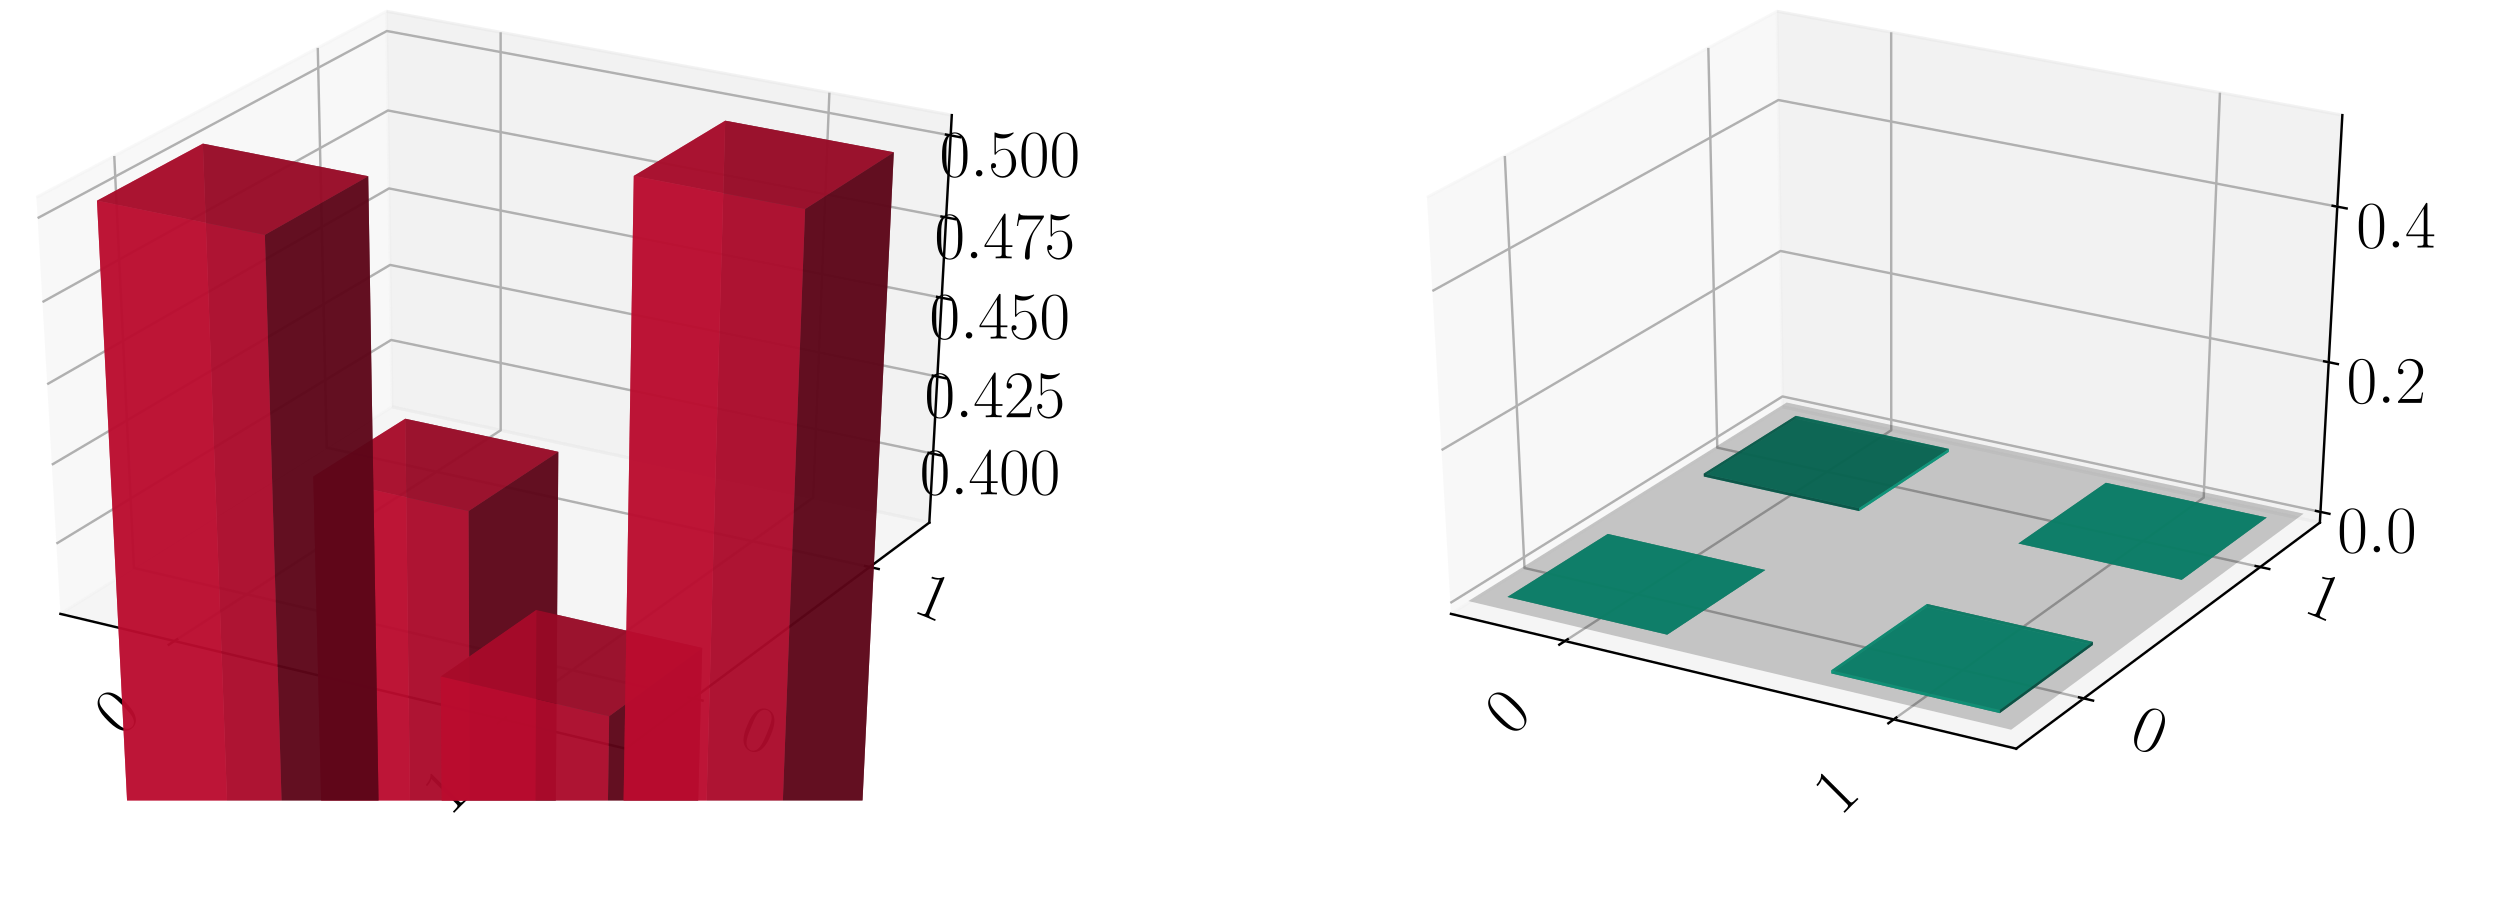 <?xml version="1.0" encoding="utf-8" standalone="no"?>
<!DOCTYPE svg PUBLIC "-//W3C//DTD SVG 1.1//EN"
  "http://www.w3.org/Graphics/SVG/1.1/DTD/svg11.dtd">
<!-- Created with matplotlib (https://matplotlib.org/) -->
<svg height="302.4pt" version="1.1" viewBox="0 0 820.8 302.4" width="820.8pt" xmlns="http://www.w3.org/2000/svg" xmlns:xlink="http://www.w3.org/1999/xlink">
 <defs>
  <style type="text/css">
*{stroke-linecap:butt;stroke-linejoin:round;}
  </style>
 </defs>
 <g id="figure_1">
  <g id="patch_1">
   <path d="M 0 302.4 
L 820.8 302.4 
L 820.8 0 
L 0 0 
z
" style="fill:#ffffff;"/>
  </g>
  <g id="patch_2">
   <path d="M -30.6 262.8 
L 349.855 262.8 
L 349.855 -14.4 
L -30.6 -14.4 
z
" style="fill:#ffffff;"/>
  </g>
  <g id="pane3d_1">
   <g id="patch_3">
    <path d="M 19.835 201.549 
L 128.723 133.585 
L 126.91 3.719 
L 11.951 64.782 
" style="fill:#f2f2f2;opacity:0.5;stroke:#f2f2f2;stroke-linejoin:miter;"/>
   </g>
  </g>
  <g id="pane3d_2">
   <g id="patch_4">
    <path d="M 128.723 133.585 
L 305.112 171.581 
L 312.492 37.799 
L 126.91 3.719 
" style="fill:#e6e6e6;opacity:0.5;stroke:#e6e6e6;stroke-linejoin:miter;"/>
   </g>
  </g>
  <g id="pane3d_3">
   <g id="patch_5">
    <path d="M 19.835 201.549 
L 205.42 245.801 
L 305.112 171.581 
L 128.723 133.585 
" style="fill:#ececec;opacity:0.5;stroke:#ececec;stroke-linejoin:miter;"/>
   </g>
  </g>
  <g id="axis3d_1">
   <g id="line2d_1">
    <path d="M 19.835 201.549 
L 205.42 245.801 
" style="fill:none;stroke:#000000;stroke-linecap:square;stroke-width:0.8;"/>
   </g>
   <g id="Line3DCollection_1">
    <path d="M 57.255 210.471 
L 164.384 141.267 
L 164.365 10.597 
" style="fill:none;stroke:#b0b0b0;stroke-width:0.8;"/>
    <path d="M 165.194 236.209 
L 266.98 163.367 
L 272.304 30.419 
" style="fill:none;stroke:#b0b0b0;stroke-width:0.8;"/>
   </g>
   <g id="xtick_1">
    <g id="line2d_2">
     <path d="M 58.178 209.875 
L 55.405 211.667 
" style="fill:none;stroke:#000000;stroke-linecap:square;stroke-width:0.8;"/>
    </g>
    <g id="text_1">
     <!-- 0 -->
     <defs>
      <path d="M 42 31.844 
C 42 37.969 41.906 48.422 37.703 56.453 
C 34 63.484 28.094 66 22.906 66 
C 18.094 66 12 63.781 8.203 56.562 
C 4.203 49.016 3.797 39.672 3.797 31.844 
C 3.797 26.109 3.906 17.375 7 9.734 
C 11.297 -0.609 19 -2 22.906 -2 
C 27.5 -2 34.5 -0.109 38.594 9.438 
C 41.594 16.375 42 24.5 42 31.844 
z
M 22.906 -0.406 
C 16.5 -0.406 12.703 5.125 11.297 12.75 
C 10.203 18.688 10.203 27.328 10.203 32.953 
C 10.203 40.688 10.203 47.109 11.5 53.234 
C 13.406 61.781 19 64.391 22.906 64.391 
C 27 64.391 32.297 61.672 34.203 53.438 
C 35.5 47.719 35.594 40.984 35.594 32.953 
C 35.594 26.422 35.594 18.375 34.406 12.453 
C 32.297 1.5 26.406 -0.406 22.906 -0.406 
z
" id="CMR17-48"/>
     </defs>
     <g transform="translate(39.74 242.136)rotate(-45)scale(0.22 -0.22)">
      <use transform="scale(0.996)" xlink:href="#CMR17-48"/>
     </g>
    </g>
   </g>
   <g id="xtick_2">
    <g id="line2d_3">
     <path d="M 166.073 235.58 
L 163.433 237.47 
" style="fill:none;stroke:#000000;stroke-linecap:square;stroke-width:0.8;"/>
    </g>
    <g id="text_2">
     <!-- 1 -->
     <defs>
      <path d="M 26.594 63.797 
C 26.594 65.891 26.5 66 25.094 66 
C 21.203 61.359 15.297 59.891 9.703 59.688 
C 9.406 59.688 8.906 59.688 8.797 59.5 
C 8.703 59.297 8.703 59.094 8.703 57 
C 11.797 57 17 57.594 21 59.984 
L 21 7.297 
C 21 3.797 20.797 2.594 12.203 2.594 
L 9.203 2.594 
L 9.203 0 
C 14 0.094 19 0.188 23.797 0.188 
C 28.594 0.188 33.594 0.094 38.406 0 
L 38.406 2.594 
L 35.406 2.594 
C 26.797 2.594 26.594 3.688 26.594 7.297 
z
" id="CMR17-49"/>
     </defs>
     <g transform="translate(147.674 268.293)rotate(-45)scale(0.22 -0.22)">
      <use transform="scale(0.996)" xlink:href="#CMR17-49"/>
     </g>
    </g>
   </g>
  </g>
  <g id="axis3d_2">
   <g id="line2d_4">
    <path d="M 305.112 171.581 
L 205.42 245.801 
" style="fill:none;stroke:#000000;stroke-linecap:square;stroke-width:0.8;"/>
   </g>
   <g id="Line3DCollection_2">
    <path d="M 37.513 51.204 
L 43.974 186.482 
L 227.578 229.304 
" style="fill:none;stroke:#b0b0b0;stroke-width:0.8;"/>
    <path d="M 104.331 15.713 
L 107.269 146.976 
L 285.522 186.165 
" style="fill:none;stroke:#b0b0b0;stroke-width:0.8;"/>
   </g>
   <g id="xtick_3">
    <g id="line2d_5">
     <path d="M 226.042 228.946 
L 230.653 230.022 
" style="fill:none;stroke:#000000;stroke-linecap:square;stroke-width:0.8;"/>
    </g>
    <g id="text_3">
     <!-- 0 -->
     <g transform="translate(241.875 244.311)rotate(-337.5)scale(0.22 -0.22)">
      <use transform="scale(0.996)" xlink:href="#CMR17-48"/>
     </g>
    </g>
   </g>
   <g id="xtick_4">
    <g id="line2d_6">
     <path d="M 284.034 185.838 
L 288.502 186.821 
" style="fill:none;stroke:#000000;stroke-linecap:square;stroke-width:0.8;"/>
    </g>
    <g id="text_4">
     <!-- 1 -->
     <g transform="translate(299.232 200.666)rotate(-337.5)scale(0.22 -0.22)">
      <use transform="scale(0.996)" xlink:href="#CMR17-49"/>
     </g>
    </g>
   </g>
  </g>
  <g id="axis3d_3">
   <g id="line2d_7">
    <path d="M 305.112 171.581 
L 312.492 37.799 
" style="fill:none;stroke:#000000;stroke-linecap:square;stroke-width:0.8;"/>
   </g>
   <g id="Line3DCollection_3">
    <path d="M 306.358 148.99 
L 128.417 111.616 
L 18.506 178.487 
" style="fill:none;stroke:#b0b0b0;stroke-width:0.8;"/>
    <path d="M 307.757 123.634 
L 128.073 86.977 
L 17.013 152.586 
" style="fill:none;stroke:#b0b0b0;stroke-width:0.8;"/>
    <path d="M 309.183 97.772 
L 127.722 61.867 
L 15.489 126.152 
" style="fill:none;stroke:#b0b0b0;stroke-width:0.8;"/>
    <path d="M 310.639 71.389 
L 127.365 36.273 
L 13.933 99.166 
" style="fill:none;stroke:#b0b0b0;stroke-width:0.8;"/>
    <path d="M 312.124 44.468 
L 127.001 10.18 
L 12.345 71.612 
" style="fill:none;stroke:#b0b0b0;stroke-width:0.8;"/>
   </g>
   <g id="xtick_5">
    <g id="line2d_8">
     <path d="M 304.873 148.678 
L 309.331 149.615 
" style="fill:none;stroke:#000000;stroke-linecap:square;stroke-width:0.8;"/>
    </g>
    <g id="text_5">
     <!-- $0.400$ -->
     <defs>
      <path d="M 18.406 4.797 
C 18.406 7.688 16 9.688 13.594 9.688 
C 10.703 9.688 8.703 7.297 8.703 4.891 
C 8.703 2 11.094 0 13.5 0 
C 16.406 0 18.406 2.391 18.406 4.797 
z
" id="CMMI12-58"/>
      <path d="M 33.594 64.797 
C 33.594 66.891 33.5 67 31.703 67 
L 2 19.594 
L 2 17 
L 27.797 17 
L 27.797 7.188 
C 27.797 3.594 27.594 2.594 20.594 2.594 
L 18.703 2.594 
L 18.703 0 
C 21.906 0.188 27.297 0.188 30.703 0.188 
C 34.094 0.188 39.5 0.188 42.703 0 
L 42.703 2.594 
L 40.797 2.594 
C 33.797 2.594 33.594 3.594 33.594 7.188 
L 33.594 17 
L 43.797 17 
L 43.797 19.594 
L 33.594 19.594 
z
M 28.094 58.172 
L 28.094 19.594 
L 4 19.594 
z
" id="CMR17-52"/>
     </defs>
     <g transform="translate(301.944 162.298)scale(0.22 -0.22)">
      <use transform="scale(0.996)" xlink:href="#CMR17-48"/>
      <use transform="translate(45.69 0)scale(0.996)" xlink:href="#CMMI12-58"/>
      <use transform="translate(72.788 0)scale(0.996)" xlink:href="#CMR17-52"/>
      <use transform="translate(118.478 0)scale(0.996)" xlink:href="#CMR17-48"/>
      <use transform="translate(164.169 0)scale(0.996)" xlink:href="#CMR17-48"/>
     </g>
    </g>
   </g>
   <g id="xtick_6">
    <g id="line2d_9">
     <path d="M 306.256 123.328 
L 310.76 124.247 
" style="fill:none;stroke:#000000;stroke-linecap:square;stroke-width:0.8;"/>
    </g>
    <g id="text_6">
     <!-- $0.425$ -->
     <defs>
      <path d="M 41.703 15.469 
L 39.906 15.469 
C 38.906 8.391 38.094 7.188 37.703 6.594 
C 37.203 5.797 30 5.797 28.594 5.797 
L 9.406 5.797 
C 13 9.688 20 16.766 28.5 24.938 
C 34.594 30.719 41.703 37.5 41.703 47.391 
C 41.703 59.188 32.297 66 21.797 66 
C 10.797 66 4.094 56.297 4.094 47.297 
C 4.094 43.391 7 42.891 8.203 42.891 
C 9.203 42.891 12.203 43.484 12.203 46.984 
C 12.203 50.094 9.594 51 8.203 51 
C 7.594 51 7 50.891 6.594 50.688 
C 8.5 59.188 14.297 63.391 20.406 63.391 
C 29.094 63.391 34.797 56.5 34.797 47.391 
C 34.797 38.703 29.703 31.219 24 24.734 
L 4.094 2.297 
L 4.094 0 
L 39.297 0 
z
" id="CMR17-50"/>
      <path d="M 11.406 58.594 
C 12.406 58.188 16.5 56.891 20.703 56.891 
C 30 56.891 35.094 61.891 38 64.688 
C 38 65.484 38 66 37.406 66 
C 37.297 66 37.094 66 36.297 65.594 
C 32.797 64.094 28.703 63 23.703 63 
C 20.703 63 16.203 63.359 11.297 65.484 
C 10.203 66 10 66 9.906 66 
C 9.406 66 9.297 65.891 9.297 63.906 
L 9.297 34.859 
C 9.297 33.016 9.297 32.5 10.297 32.5 
C 10.797 32.5 11 32.703 11.5 33.422 
C 14.703 38.047 19.094 40 24.094 40 
C 27.594 40 35.094 37.734 35.094 20.203 
C 35.094 16.984 35.094 11.188 32.094 6.594 
C 29.594 2.484 25.703 0.391 21.406 0.391 
C 14.797 0.391 8.094 4.984 6.297 12.688 
C 6.703 12.594 7.5 12.391 7.906 12.391 
C 9.203 12.391 11.703 13.094 11.703 16.188 
C 11.703 18.891 9.797 20 7.906 20 
C 5.594 20 4.094 18.594 4.094 15.797 
C 4.094 7.094 11 -2 21.594 -2 
C 31.906 -2 41.703 6.891 41.703 19.797 
C 41.703 32.094 33.906 41.594 24.203 41.594 
C 19.094 41.594 14.797 39.688 11.406 36 
z
" id="CMR17-53"/>
     </defs>
     <g transform="translate(303.524 136.978)scale(0.22 -0.22)">
      <use transform="scale(0.996)" xlink:href="#CMR17-48"/>
      <use transform="translate(45.69 0)scale(0.996)" xlink:href="#CMMI12-58"/>
      <use transform="translate(72.788 0)scale(0.996)" xlink:href="#CMR17-52"/>
      <use transform="translate(118.478 0)scale(0.996)" xlink:href="#CMR17-50"/>
      <use transform="translate(164.169 0)scale(0.996)" xlink:href="#CMR17-53"/>
     </g>
    </g>
   </g>
   <g id="xtick_7">
    <g id="line2d_10">
     <path d="M 307.667 97.472 
L 312.218 98.373 
" style="fill:none;stroke:#000000;stroke-linecap:square;stroke-width:0.8;"/>
    </g>
    <g id="text_7">
     <!-- $0.450$ -->
     <g transform="translate(305.135 111.153)scale(0.22 -0.22)">
      <use transform="scale(0.996)" xlink:href="#CMR17-48"/>
      <use transform="translate(45.69 0)scale(0.996)" xlink:href="#CMMI12-58"/>
      <use transform="translate(72.788 0)scale(0.996)" xlink:href="#CMR17-52"/>
      <use transform="translate(118.478 0)scale(0.996)" xlink:href="#CMR17-53"/>
      <use transform="translate(164.169 0)scale(0.996)" xlink:href="#CMR17-48"/>
     </g>
    </g>
   </g>
   <g id="xtick_8">
    <g id="line2d_11">
     <path d="M 309.107 71.095 
L 313.705 71.976 
" style="fill:none;stroke:#000000;stroke-linecap:square;stroke-width:0.8;"/>
    </g>
    <g id="text_8">
     <!-- $0.475$ -->
     <defs>
      <path d="M 45.094 61.797 
L 45.094 64 
L 21.594 64 
C 9.906 64 9.703 65.094 9.297 67 
L 7.5 67 
L 4.594 48.5 
L 6.406 48.5 
C 6.703 50.406 7.406 55.5 8.594 57.391 
C 9.203 58.188 16.594 58.188 18.297 58.188 
L 40.297 58.188 
L 29.203 41.719 
C 21.797 30.641 16.703 15.672 16.703 2.594 
C 16.703 1.391 16.703 -2 20.297 -2 
C 23.906 -2 23.906 1.391 23.906 2.688 
L 23.906 7.281 
C 23.906 23.656 26.703 34.438 31.297 41.312 
z
" id="CMR17-55"/>
     </defs>
     <g transform="translate(306.779 84.81)scale(0.22 -0.22)">
      <use transform="scale(0.996)" xlink:href="#CMR17-48"/>
      <use transform="translate(45.69 0)scale(0.996)" xlink:href="#CMMI12-58"/>
      <use transform="translate(72.788 0)scale(0.996)" xlink:href="#CMR17-52"/>
      <use transform="translate(118.478 0)scale(0.996)" xlink:href="#CMR17-55"/>
      <use transform="translate(164.169 0)scale(0.996)" xlink:href="#CMR17-53"/>
     </g>
    </g>
   </g>
   <g id="xtick_9">
    <g id="line2d_12">
     <path d="M 310.576 44.182 
L 315.222 45.042 
" style="fill:none;stroke:#000000;stroke-linecap:square;stroke-width:0.8;"/>
    </g>
    <g id="text_9">
     <!-- $0.500$ -->
     <g transform="translate(308.456 57.931)scale(0.22 -0.22)">
      <use transform="scale(0.996)" xlink:href="#CMR17-48"/>
      <use transform="translate(45.69 0)scale(0.996)" xlink:href="#CMMI12-58"/>
      <use transform="translate(72.788 0)scale(0.996)" xlink:href="#CMR17-53"/>
      <use transform="translate(118.478 0)scale(0.996)" xlink:href="#CMR17-48"/>
      <use transform="translate(164.169 0)scale(0.996)" xlink:href="#CMR17-48"/>
     </g>
    </g>
   </g>
  </g>
  <g id="axes_1">
   <g id="Poly3DCollection_1">
    <path clip-path="url(#p7887dd0aa9)" d="M 110.724 481.439 
L 137.005 458.828 
L 180.97 471.78 
L 155.237 494.885 
z
" style="fill:#74081d;fill-opacity:0.8;"/>
    <path clip-path="url(#p7887dd0aa9)" d="M 137.005 458.828 
L 133.052 137.476 
L 183.306 148.338 
L 180.97 471.78 
z
" style="fill:#5d0618;fill-opacity:0.8;"/>
    <path clip-path="url(#p7887dd0aa9)" d="M 110.724 481.439 
L 102.864 156.46 
L 133.052 137.476 
L 137.005 458.828 
z
" style="fill:#ba0c2f;fill-opacity:0.8;"/>
    <path clip-path="url(#p7887dd0aa9)" d="M 155.237 494.885 
L 180.97 471.78 
L 183.306 148.338 
L 153.833 167.797 
z
" style="fill:#5d0618;fill-opacity:0.8;"/>
    <path clip-path="url(#p7887dd0aa9)" d="M 110.724 481.439 
L 155.237 494.885 
L 153.833 167.797 
L 102.864 156.46 
z
" style="fill:#ba0c2f;fill-opacity:0.8;"/>
    <path clip-path="url(#p7887dd0aa9)" d="M 102.864 156.46 
L 153.833 167.797 
L 183.306 148.338 
L 133.052 137.476 
z
" style="fill:#a30a29;fill-opacity:0.8;"/>
   </g>
   <g id="Poly3DCollection_2">
    <path clip-path="url(#p7887dd0aa9)" d="M 147.409 558.689 
L 174.595 533.169 
L 221.737 547.78 
L 195.187 573.893 
z
" style="fill:#74081d;fill-opacity:0.8;"/>
    <path clip-path="url(#p7887dd0aa9)" d="M 174.595 533.169 
L 176.094 200.277 
L 230.541 212.751 
L 221.737 547.78 
z
" style="fill:#5d0618;fill-opacity:0.8;"/>
    <path clip-path="url(#p7887dd0aa9)" d="M 147.409 558.689 
L 144.7 222.094 
L 176.094 200.277 
L 174.595 533.169 
z
" style="fill:#ba0c2f;fill-opacity:0.8;"/>
    <path clip-path="url(#p7887dd0aa9)" d="M 195.187 573.893 
L 221.737 547.78 
L 230.541 212.751 
L 199.997 235.155 
z
" style="fill:#5d0618;fill-opacity:0.8;"/>
    <path clip-path="url(#p7887dd0aa9)" d="M 147.409 558.689 
L 195.187 573.893 
L 199.997 235.155 
L 144.7 222.094 
z
" style="fill:#ba0c2f;fill-opacity:0.8;"/>
    <path clip-path="url(#p7887dd0aa9)" d="M 144.7 222.094 
L 199.997 235.155 
L 230.541 212.751 
L 176.094 200.277 
z
" style="fill:#a30a29;fill-opacity:0.8;"/>
   </g>
   <g id="Poly3DCollection_3">
    <path clip-path="url(#p7887dd0aa9)" d="M 200.736 508.629 
L 225.892 485.013 
L 271.803 498.538 
L 247.256 522.681 
z
" style="fill:#74081d;fill-opacity:0.8;"/>
    <path clip-path="url(#p7887dd0aa9)" d="M 225.892 485.013 
L 238.097 39.622 
L 293.456 49.993 
L 271.803 498.538 
z
" style="fill:#5d0618;fill-opacity:0.8;"/>
    <path clip-path="url(#p7887dd0aa9)" d="M 200.736 508.629 
L 208.084 57.76 
L 238.097 39.622 
L 225.892 485.013 
z
" style="fill:#ba0c2f;fill-opacity:0.8;"/>
    <path clip-path="url(#p7887dd0aa9)" d="M 247.256 522.681 
L 271.803 498.538 
L 293.456 49.993 
L 264.335 68.62 
z
" style="fill:#5d0618;fill-opacity:0.8;"/>
    <path clip-path="url(#p7887dd0aa9)" d="M 200.736 508.629 
L 247.256 522.681 
L 264.335 68.62 
L 208.084 57.76 
z
" style="fill:#ba0c2f;fill-opacity:0.8;"/>
    <path clip-path="url(#p7887dd0aa9)" d="M 208.084 57.76 
L 264.335 68.62 
L 293.456 49.993 
L 238.097 39.622 
z
" style="fill:#a30a29;fill-opacity:0.8;"/>
   </g>
   <g id="Poly3DCollection_4">
    <path clip-path="url(#p7887dd0aa9)" d="M 55.085 529.31 
L 83.437 504.916 
L 128.507 518.885 
L 100.721 543.832 
z
" style="fill:#74081d;fill-opacity:0.8;"/>
    <path clip-path="url(#p7887dd0aa9)" d="M 83.437 504.916 
L 66.597 47.153 
L 120.897 57.862 
L 128.507 518.885 
z
" style="fill:#5d0618;fill-opacity:0.8;"/>
    <path clip-path="url(#p7887dd0aa9)" d="M 55.085 529.31 
L 31.837 65.887 
L 66.597 47.153 
L 83.437 504.916 
z
" style="fill:#ba0c2f;fill-opacity:0.8;"/>
    <path clip-path="url(#p7887dd0aa9)" d="M 100.721 543.832 
L 128.507 518.885 
L 120.897 57.862 
L 86.958 77.112 
z
" style="fill:#5d0618;fill-opacity:0.8;"/>
    <path clip-path="url(#p7887dd0aa9)" d="M 55.085 529.31 
L 100.721 543.832 
L 86.958 77.112 
L 31.837 65.887 
z
" style="fill:#ba0c2f;fill-opacity:0.8;"/>
    <path clip-path="url(#p7887dd0aa9)" d="M 31.837 65.887 
L 86.958 77.112 
L 120.897 57.862 
L 66.597 47.153 
z
" style="fill:#a30a29;fill-opacity:0.8;"/>
   </g>
  </g>
  <g id="patch_6">
   <path d="M 425.945 262.8 
L 806.4 262.8 
L 806.4 -14.4 
L 425.945 -14.4 
z
" style="fill:#ffffff;"/>
  </g>
  <g id="pane3d_4">
   <g id="patch_7">
    <path d="M 476.381 201.549 
L 585.269 133.585 
L 583.456 3.719 
L 468.496 64.782 
" style="fill:#f2f2f2;opacity:0.5;stroke:#f2f2f2;stroke-linejoin:miter;"/>
   </g>
  </g>
  <g id="pane3d_5">
   <g id="patch_8">
    <path d="M 585.269 133.585 
L 761.657 171.581 
L 769.037 37.799 
L 583.456 3.719 
" style="fill:#e6e6e6;opacity:0.5;stroke:#e6e6e6;stroke-linejoin:miter;"/>
   </g>
  </g>
  <g id="pane3d_6">
   <g id="patch_9">
    <path d="M 476.381 201.549 
L 661.965 245.801 
L 761.657 171.581 
L 585.269 133.585 
" style="fill:#ececec;opacity:0.5;stroke:#ececec;stroke-linejoin:miter;"/>
   </g>
  </g>
  <g id="axis3d_4">
   <g id="line2d_13">
    <path d="M 476.381 201.549 
L 661.965 245.801 
" style="fill:none;stroke:#000000;stroke-linecap:square;stroke-width:0.8;"/>
   </g>
   <g id="Line3DCollection_4">
    <path d="M 513.8 210.471 
L 620.93 141.267 
L 620.91 10.597 
" style="fill:none;stroke:#b0b0b0;stroke-width:0.8;"/>
    <path d="M 621.74 236.209 
L 723.525 163.367 
L 728.849 30.419 
" style="fill:none;stroke:#b0b0b0;stroke-width:0.8;"/>
   </g>
   <g id="xtick_10">
    <g id="line2d_14">
     <path d="M 514.724 209.875 
L 511.95 211.667 
" style="fill:none;stroke:#000000;stroke-linecap:square;stroke-width:0.8;"/>
    </g>
    <g id="text_10">
     <!-- 0 -->
     <g transform="translate(496.286 242.136)rotate(-45)scale(0.22 -0.22)">
      <use transform="scale(0.996)" xlink:href="#CMR17-48"/>
     </g>
    </g>
   </g>
   <g id="xtick_11">
    <g id="line2d_15">
     <path d="M 622.619 235.58 
L 619.978 237.47 
" style="fill:none;stroke:#000000;stroke-linecap:square;stroke-width:0.8;"/>
    </g>
    <g id="text_11">
     <!-- 1 -->
     <g transform="translate(604.219 268.293)rotate(-45)scale(0.22 -0.22)">
      <use transform="scale(0.996)" xlink:href="#CMR17-49"/>
     </g>
    </g>
   </g>
  </g>
  <g id="axis3d_5">
   <g id="line2d_16">
    <path d="M 761.657 171.581 
L 661.965 245.801 
" style="fill:none;stroke:#000000;stroke-linecap:square;stroke-width:0.8;"/>
   </g>
   <g id="Line3DCollection_5">
    <path d="M 494.059 51.204 
L 500.519 186.482 
L 684.123 229.304 
" style="fill:none;stroke:#b0b0b0;stroke-width:0.8;"/>
    <path d="M 560.876 15.713 
L 563.814 146.976 
L 742.068 186.165 
" style="fill:none;stroke:#b0b0b0;stroke-width:0.8;"/>
   </g>
   <g id="xtick_12">
    <g id="line2d_17">
     <path d="M 682.587 228.946 
L 687.198 230.022 
" style="fill:none;stroke:#000000;stroke-linecap:square;stroke-width:0.8;"/>
    </g>
    <g id="text_12">
     <!-- 0 -->
     <g transform="translate(698.42 244.311)rotate(-337.5)scale(0.22 -0.22)">
      <use transform="scale(0.996)" xlink:href="#CMR17-48"/>
     </g>
    </g>
   </g>
   <g id="xtick_13">
    <g id="line2d_18">
     <path d="M 740.579 185.838 
L 745.047 186.821 
" style="fill:none;stroke:#000000;stroke-linecap:square;stroke-width:0.8;"/>
    </g>
    <g id="text_13">
     <!-- 1 -->
     <g transform="translate(755.777 200.666)rotate(-337.5)scale(0.22 -0.22)">
      <use transform="scale(0.996)" xlink:href="#CMR17-49"/>
     </g>
    </g>
   </g>
  </g>
  <g id="axis3d_6">
   <g id="line2d_19">
    <path d="M 761.657 171.581 
L 769.037 37.799 
" style="fill:none;stroke:#000000;stroke-linecap:square;stroke-width:0.8;"/>
   </g>
   <g id="Line3DCollection_6">
    <path d="M 761.851 168.066 
L 585.221 130.166 
L 476.174 197.961 
" style="fill:none;stroke:#b0b0b0;stroke-width:0.8;"/>
    <path d="M 764.562 118.925 
L 584.554 82.403 
L 473.281 147.774 
" style="fill:none;stroke:#b0b0b0;stroke-width:0.8;"/>
    <path d="M 767.379 67.851 
L 583.862 32.842 
L 470.27 95.546 
" style="fill:none;stroke:#b0b0b0;stroke-width:0.8;"/>
   </g>
   <g id="xtick_14">
    <g id="line2d_20">
     <path d="M 760.377 167.75 
L 764.802 168.699 
" style="fill:none;stroke:#000000;stroke-linecap:square;stroke-width:0.8;"/>
    </g>
    <g id="text_14">
     <!-- $0.0$ -->
     <g transform="translate(767.353 181.347)scale(0.22 -0.22)">
      <use transform="scale(0.996)" xlink:href="#CMR17-48"/>
      <use transform="translate(45.69 0)scale(0.996)" xlink:href="#CMMI12-58"/>
      <use transform="translate(72.788 0)scale(0.996)" xlink:href="#CMR17-48"/>
     </g>
    </g>
   </g>
   <g id="xtick_15">
    <g id="line2d_21">
     <path d="M 763.059 118.62 
L 767.571 119.535 
" style="fill:none;stroke:#000000;stroke-linecap:square;stroke-width:0.8;"/>
    </g>
    <g id="text_15">
     <!-- $0.2$ -->
     <g transform="translate(770.415 132.275)scale(0.22 -0.22)">
      <use transform="scale(0.996)" xlink:href="#CMR17-48"/>
      <use transform="translate(45.69 0)scale(0.996)" xlink:href="#CMMI12-58"/>
      <use transform="translate(72.788 0)scale(0.996)" xlink:href="#CMR17-50"/>
     </g>
    </g>
   </g>
   <g id="xtick_16">
    <g id="line2d_22">
     <path d="M 765.846 67.558 
L 770.45 68.436 
" style="fill:none;stroke:#000000;stroke-linecap:square;stroke-width:0.8;"/>
    </g>
    <g id="text_16">
     <!-- $0.4$ -->
     <g transform="translate(773.597 81.277)scale(0.22 -0.22)">
      <use transform="scale(0.996)" xlink:href="#CMR17-48"/>
      <use transform="translate(45.69 0)scale(0.996)" xlink:href="#CMMI12-58"/>
      <use transform="translate(72.788 0)scale(0.996)" xlink:href="#CMR17-52"/>
     </g>
    </g>
   </g>
  </g>
  <g id="axes_2">
   <g id="Poly3DCollection_5">
    <path clip-path="url(#p78ae042644)" d="M 589.586 136.527 
L 589.597 137.476 
L 639.851 148.338 
L 639.858 147.381 
z
" style="fill:#0cba97;fill-opacity:0.8;"/>
    <path clip-path="url(#p78ae042644)" d="M 559.386 155.498 
L 559.409 156.46 
L 589.597 137.476 
L 589.586 136.527 
z
" style="fill:#065d4c;fill-opacity:0.8;"/>
    <path clip-path="url(#p78ae042644)" d="M 559.409 156.46 
L 610.378 167.797 
L 639.851 148.338 
L 589.597 137.476 
z
" style="fill:#0aa384;fill-opacity:0.8;"/>
    <path clip-path="url(#p78ae042644)" d="M 559.386 155.498 
L 589.586 136.527 
L 639.858 147.381 
L 610.374 166.827 
z
" style="fill:#08745e;fill-opacity:0.8;"/>
    <path clip-path="url(#p78ae042644)" d="M 610.374 166.827 
L 639.858 147.381 
L 639.851 148.338 
L 610.378 167.797 
z
" style="fill:#0cba97;fill-opacity:0.8;"/>
    <path clip-path="url(#p78ae042644)" d="M 559.386 155.498 
L 610.374 166.827 
L 610.378 167.797 
L 559.409 156.46 
z
" style="fill:#065d4c;fill-opacity:0.8;"/>
   </g>
   <g id="Poly3DCollection_6">
    <path clip-path="url(#p78ae042644)" d="M 691.385 158.506 
L 691.385 158.506 
L 744.213 169.912 
L 744.213 169.912 
z
" style="fill:#065d4c;fill-opacity:0.8;"/>
    <path clip-path="url(#p78ae042644)" d="M 662.662 178.446 
L 662.662 178.446 
L 691.385 158.506 
L 691.385 158.506 
z
" style="fill:#065d4c;fill-opacity:0.8;"/>
    <path clip-path="url(#p78ae042644)" d="M 662.662 178.446 
L 691.385 158.506 
L 744.213 169.912 
L 716.301 190.364 
z
" style="fill:#08745e;fill-opacity:0.8;"/>
    <path clip-path="url(#p78ae042644)" d="M 662.662 178.446 
L 716.301 190.364 
L 744.213 169.912 
L 691.385 158.506 
z
" style="fill:#0aa384;fill-opacity:0.8;"/>
    <path clip-path="url(#p78ae042644)" d="M 716.301 190.364 
L 744.213 169.912 
L 744.213 169.912 
L 716.301 190.364 
z
" style="fill:#065d4c;fill-opacity:0.8;"/>
    <path clip-path="url(#p78ae042644)" d="M 662.662 178.446 
L 716.301 190.364 
L 716.301 190.364 
L 662.662 178.446 
z
" style="fill:#065d4c;fill-opacity:0.8;"/>
   </g>
   <g id="Poly3DCollection_7">
    <path clip-path="url(#p78ae042644)" d="M 527.857 175.304 
L 527.857 175.304 
L 579.576 187.14 
L 579.576 187.14 
z
" style="fill:#065d4c;fill-opacity:0.8;"/>
    <path clip-path="url(#p78ae042644)" d="M 494.91 196 
L 494.91 196 
L 527.857 175.304 
L 527.857 175.304 
z
" style="fill:#065d4c;fill-opacity:0.8;"/>
    <path clip-path="url(#p78ae042644)" d="M 494.91 196 
L 527.857 175.304 
L 579.576 187.14 
L 547.374 208.379 
z
" style="fill:#08745e;fill-opacity:0.8;"/>
    <path clip-path="url(#p78ae042644)" d="M 494.91 196 
L 547.374 208.379 
L 579.576 187.14 
L 527.857 175.304 
z
" style="fill:#0aa384;fill-opacity:0.8;"/>
    <path clip-path="url(#p78ae042644)" d="M 547.374 208.379 
L 579.576 187.14 
L 579.576 187.14 
L 547.374 208.379 
z
" style="fill:#065d4c;fill-opacity:0.8;"/>
    <path clip-path="url(#p78ae042644)" d="M 494.91 196 
L 547.374 208.379 
L 547.374 208.379 
L 494.91 196 
z
" style="fill:#065d4c;fill-opacity:0.8;"/>
   </g>
   <g id="Poly3DCollection_8">
    <path clip-path="url(#p78ae042644)" d="M 632.643 199.286 
L 632.648 198.293 
L 687.139 210.751 
L 687.112 211.752 
z
" style="fill:#065d4c;fill-opacity:0.8;"/>
    <path clip-path="url(#p78ae042644)" d="M 601.238 221.088 
L 601.23 220.082 
L 632.648 198.293 
L 632.643 199.286 
z
" style="fill:#0cba97;fill-opacity:0.8;"/>
    <path clip-path="url(#p78ae042644)" d="M 601.238 221.088 
L 632.643 199.286 
L 687.112 211.752 
L 656.557 234.141 
z
" style="fill:#08745e;fill-opacity:0.8;"/>
    <path clip-path="url(#p78ae042644)" d="M 601.23 220.082 
L 656.572 233.126 
L 687.139 210.751 
L 632.648 198.293 
z
" style="fill:#0aa384;fill-opacity:0.8;"/>
    <path clip-path="url(#p78ae042644)" d="M 656.557 234.141 
L 687.112 211.752 
L 687.139 210.751 
L 656.572 233.126 
z
" style="fill:#065d4c;fill-opacity:0.8;"/>
    <path clip-path="url(#p78ae042644)" d="M 601.238 221.088 
L 656.557 234.141 
L 656.572 233.126 
L 601.23 220.082 
z
" style="fill:#0cba97;fill-opacity:0.8;"/>
   </g>
   <g id="Poly3DCollection_9">
    <path clip-path="url(#p78ae042644)" d="M 482.071 197.344 
L 660.298 239.592 
L 756.315 168.645 
L 586.586 132.155 
z
" style="fill-opacity:0.2;"/>
   </g>
  </g>
 </g>
 <defs>
  <clipPath id="p7887dd0aa9">
   <rect height="277.2" width="380.455" x="-30.6" y="-14.4"/>
  </clipPath>
  <clipPath id="p78ae042644">
   <rect height="277.2" width="380.455" x="425.945" y="-14.4"/>
  </clipPath>
 </defs>
</svg>
